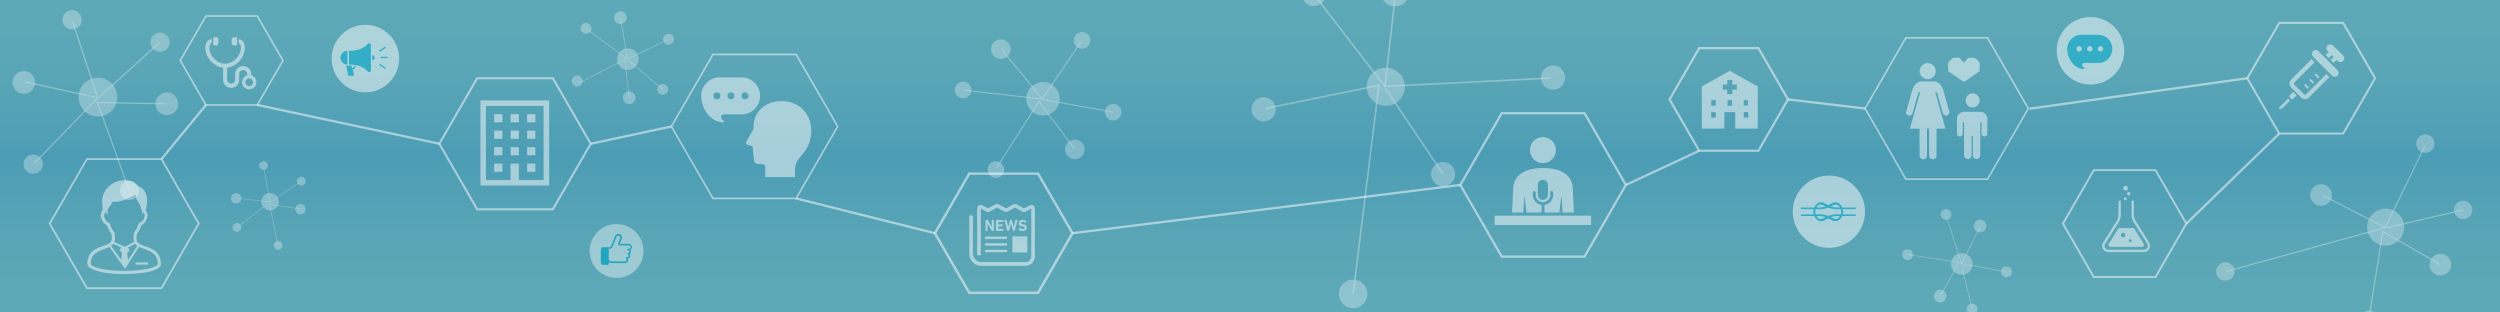 <svg xmlns="http://www.w3.org/2000/svg" xmlns:xlink="http://www.w3.org/1999/xlink" viewBox="0 0 1200 150"><rect x="0" y="0" width="1200" height="150" fill="#333333" stroke="none"/><defs><style>.cls-1{isolation:isolate;}.cls-2{mix-blend-mode:multiply;fill:url(#名称未設定グラデーション_75);}.cls-3{opacity:0.6;}.cls-22,.cls-4{fill:#fff;}.cls-10,.cls-11,.cls-12,.cls-13,.cls-14,.cls-15,.cls-16,.cls-17,.cls-18,.cls-21,.cls-23,.cls-4,.cls-5,.cls-6,.cls-7,.cls-8,.cls-9{opacity:0.5;}.cls-10,.cls-11,.cls-12,.cls-13,.cls-14,.cls-15,.cls-16,.cls-17,.cls-18,.cls-23,.cls-5,.cls-6,.cls-7,.cls-8,.cls-9{fill:none;stroke:#fff;stroke-miterlimit:10;}.cls-5{stroke-width:0.61px;}.cls-6{stroke-width:0.29px;}.cls-7{stroke-width:0.36px;}.cls-8{stroke-width:0.81px;}.cls-9{stroke-width:0.55px;}.cls-10{stroke-width:0.64px;}.cls-11{stroke-width:0.79px;}.cls-12{stroke-width:0.86px;}.cls-13{stroke-width:1.11px;}.cls-14{stroke-width:1.02px;}.cls-15{stroke-width:1.08px;}.cls-16{stroke-width:0.99px;}.cls-17{stroke-width:1.22px;}.cls-18{stroke-width:0.95px;}.cls-19{opacity:0.8;}.cls-20{fill:#14a5c0;}.cls-23{stroke-width:0.78px;}</style><linearGradient id="名称未設定グラデーション_75" x1="600" y1="1.6" x2="600" y2="145.79" gradientUnits="userSpaceOnUse"><stop offset="0" stop-color="#5ea9b7"/><stop offset="0.23" stop-color="#5aa6b7"/><stop offset="0.47" stop-color="#4e9eb5"/><stop offset="0.5" stop-color="#4b9cb5"/><stop offset="0.77" stop-color="#59a5b6"/><stop offset="1" stop-color="#5ea9b7"/></linearGradient></defs><title>アートボード 3</title><g class="cls-1"><g id="レイヤー_11" data-name="レイヤー 11"><rect class="cls-2" width="1200" height="150"/></g><g id="放射状"><g class="cls-3"><circle class="cls-4" cx="1145.14" cy="109" r="8.91"/><circle class="cls-4" cx="1171.38" cy="127.03" r="5.21"/><circle class="cls-4" cx="1114.1" cy="93.6" r="5.21"/><circle class="cls-4" cx="1182.31" cy="100.76" r="4.42"/><circle class="cls-4" cx="1137.06" cy="153.55" r="4.42"/><circle class="cls-4" cx="1164.17" cy="68.95" r="4.42"/><circle class="cls-4" cx="1068.15" cy="130.31" r="4.42"/><polyline class="cls-5" points="1163.97 69.97 1144.91 109.24 1114.79 93.73"/><line class="cls-5" x1="1144.91" y1="109.24" x2="1068.56" y2="130.31"/><polyline class="cls-5" points="1171.38 127.03 1143.78 111.15 1137.06 152.74"/><line class="cls-5" x1="1182.31" y1="100.76" x2="1145.62" y2="109.32"/></g><g class="cls-3"><circle class="cls-4" cx="129.63" cy="96.8" r="4.2" transform="translate(-25.87 52.15) rotate(-20.73)"/><circle class="cls-4" cx="144.21" cy="100.38" r="2.46" transform="translate(-26.19 57.55) rotate(-20.73)"/><circle class="cls-4" cx="113.36" cy="95.19" r="2.46" transform="translate(-26.36 46.29) rotate(-20.73)"/><circle class="cls-4" cx="144.65" cy="86.96" r="2.09" transform="translate(-21.42 56.83) rotate(-20.73)"/><circle class="cls-4" cx="133.5" cy="117.81" r="2.09" transform="translate(-33.06 54.88) rotate(-20.73)"/><circle class="cls-4" cx="126.48" cy="79.44" r="2.09" transform="translate(-19.93 49.92) rotate(-20.73)"/><circle class="cls-4" cx="113.68" cy="109.17" r="2.09" transform="translate(-31.28 47.31) rotate(-20.73)"/><polyline class="cls-6" points="126.56 79.92 129.56 96.95 113.69 95.14"/><line class="cls-6" x1="129.56" y1="96.95" x2="113.86" y2="109.1"/><polyline class="cls-6" points="144.21 100.38 129.39 97.98 133.36 117.45"/><line class="cls-6" x1="144.65" y1="86.96" x2="129.89" y2="96.86"/></g><g class="cls-3"><circle class="cls-4" cx="301.35" cy="28.39" r="5.19" transform="translate(42.47 185.23) rotate(-36.59)"/><circle class="cls-4" cx="302.03" cy="46.92" r="3.04" transform="translate(31.56 189.28) rotate(-36.59)"/><circle class="cls-4" cx="297.77" cy="8.51" r="3.04" transform="translate(53.61 179.18) rotate(-36.59)"/><circle class="cls-4" cx="318.11" cy="42.91" r="2.58" transform="translate(37.12 198.08) rotate(-36.59)"/><circle class="cls-4" cx="277.7" cy="40.07" r="2.58" transform="matrix(0.8, -0.6, 0.6, 0.8, 30.84, 173.44)"/><circle class="cls-4" cx="320.91" cy="18.79" r="2.58" transform="translate(52.05 195) rotate(-36.59)"/><circle class="cls-4" cx="281.28" cy="13.61" r="2.58" transform="translate(47.32 170.35) rotate(-36.59)"/><polyline class="cls-7" points="320.37 19.05 301.15 28.36 297.95 8.88"/><line class="cls-7" x1="301.15" y1="28.36" x2="281.42" y2="13.8"/><polyline class="cls-7" points="302.03 46.92 299.87 28.5 278.08 39.79"/><line class="cls-7" x1="318.11" y1="42.91" x2="301.37" y2="28.72"/></g><g class="cls-3"><circle class="cls-4" cx="941.63" cy="126.73" r="5.19" transform="translate(-1.19 9.19) rotate(-0.56)"/><circle class="cls-4" cx="931.28" cy="142.11" r="3.04" transform="translate(-1.34 9.09) rotate(-0.56)"/><circle class="cls-4" cx="950.43" cy="108.55" r="3.04" transform="translate(-1.01 9.28) rotate(-0.56)"/><circle class="cls-4" cx="946.65" cy="148.33" r="2.58" transform="translate(-1.4 9.24) rotate(-0.56)"/><circle class="cls-4" cx="915.63" cy="122.27" r="2.58" transform="translate(-1.15 8.94) rotate(-0.56)"/><circle class="cls-4" cx="963.1" cy="130.48" r="2.58" transform="translate(-1.23 9.4) rotate(-0.56)"/><circle class="cls-4" cx="934.09" cy="102.97" r="2.58" transform="translate(-0.96 9.12) rotate(-0.56)"/><polyline class="cls-7" points="962.5 130.36 941.49 126.59 950.36 108.96"/><line class="cls-7" x1="941.49" y1="126.59" x2="934.09" y2="103.21"/><polyline class="cls-7" points="931.28 142.11 940.37 125.95 916.11 122.27"/><line class="cls-7" x1="946.65" y1="148.33" x2="941.45" y2="127.01"/></g><g class="cls-3"><circle class="cls-4" cx="665.18" cy="41.63" r="9.16" transform="translate(28.33 238.15) rotate(-20.73)"/><circle class="cls-4" cx="649.5" cy="141.05" r="6.87" transform="translate(-7.88 239.04) rotate(-20.73)"/><circle class="cls-4" cx="669.68" cy="-3.79" r="6.87" transform="translate(44.7 236.81) rotate(-20.73)"/><circle class="cls-4" cx="692.66" cy="83.56" r="5.82" transform="translate(15.27 250.6) rotate(-20.73)"/><circle class="cls-4" cx="606.54" cy="52.44" r="5.82" transform="translate(20.71 218.1) rotate(-20.73)"/><circle class="cls-4" cx="745.46" cy="37.24" r="5.82" transform="translate(35.08 266.29) rotate(-20.73)"/><circle class="cls-4" cx="630.66" cy="-2.9" r="5.82" transform="translate(41.86 223.05) rotate(-20.73)"/><polyline class="cls-8" points="744.11 37.47 664.77 41.45 669.84 -2.88"/><line class="cls-8" x1="664.77" y1="41.45" x2="630.85" y2="-2.4"/><polyline class="cls-8" points="649.5 141.06 661.9 40.96 607.54 52.06"/><line class="cls-8" x1="692.66" y1="83.56" x2="665.01" y2="42.36"/></g><g class="cls-3"><circle class="cls-4" cx="500.6" cy="47.4" r="8.03" transform="translate(258.93 488.36) rotate(-66.68)"/><circle class="cls-4" cx="515.88" cy="71.68" r="4.7" transform="translate(245.87 517.07) rotate(-66.68)"/><circle class="cls-4" cx="480.39" cy="23.57" r="4.7" transform="translate(268.61 455.41) rotate(-66.68)"/><circle class="cls-4" cx="534.3" cy="53.83" r="3.99" transform="translate(273.39 523.2) rotate(-66.68)"/><circle class="cls-4" cx="478.01" cy="81.39" r="3.99" transform="translate(214.07 488.15) rotate(-66.68)"/><circle class="cls-4" cx="519.34" cy="19.37" r="3.99" transform="translate(296 488.64) rotate(-66.68)"/><circle class="cls-4" cx="462.26" cy="43.19" r="3.99" transform="translate(239.64 450.61) rotate(-66.68)"/><polyline class="cls-9" points="518.81 20.14 500.31 47.51 480.92 23.93"/><line class="cls-9" x1="500.31" y1="47.51" x2="462.6" y2="43.34"/><polyline class="cls-9" points="515.88 71.68 498.7 48.69 478.3 80.72"/><line class="cls-9" x1="534.3" y1="53.83" x2="500.88" y2="47.83"/></g><g class="cls-3"><circle class="cls-4" cx="46.99" cy="46.6" r="9.31" transform="translate(-16.69 28.58) rotate(-28.96)"/><circle class="cls-4" cx="80.1" cy="49.81" r="5.45" transform="translate(-14.1 45.01) rotate(-28.96)"/><circle class="cls-4" cx="11.46" cy="39.57" r="5.45" transform="translate(-17.73 10.5) rotate(-28.96)"/><circle class="cls-4" cx="76.8" cy="20.26" r="4.62" transform="translate(-0.2 39.72) rotate(-28.96)"/><circle class="cls-4" cx="62.14" cy="91.42" r="4.62" transform="translate(-36.5 41.52) rotate(-28.96)"/><circle class="cls-4" cx="34.59" cy="9.53" r="4.62" transform="translate(-0.29 17.94) rotate(-28.96)"/><circle class="cls-4" cx="15.94" cy="78.77" r="4.62" transform="translate(-36.15 17.57) rotate(-28.96)"/><polyline class="cls-10" points="34.92 10.57 46.89 46.94 12.16 39.34"/><line class="cls-10" x1="46.89" y1="46.94" x2="16.31" y2="78.56"/><polyline class="cls-10" points="80.1 49.81 46.83 49.25 61.72 90.68"/><line class="cls-10" x1="76.8" y1="20.26" x2="47.58" y2="46.65"/></g></g><g id="六角形"><circle class="cls-4" cx="1003.42" cy="24.39" r="16.21"/><circle class="cls-4" cx="175.38" cy="28.12" r="16.21"/><polygon class="cls-11" points="382.13 26.13 342.22 26.13 322.27 60.7 342.22 95.26 382.13 95.26 402.09 60.7 382.13 26.13"/><polygon class="cls-12" points="77.51 76.35 41.73 76.35 23.84 107.33 41.73 138.32 77.51 138.32 95.39 107.33 77.51 76.35"/><polygon class="cls-13" points="760.56 54.36 720.83 54.36 700.96 88.77 720.83 123.17 760.56 123.17 780.43 88.77 760.56 54.36"/><polygon class="cls-14" points="265.37 37.55 229.04 37.55 210.88 69.01 229.04 100.47 265.37 100.47 283.53 69.01 265.37 37.55"/><polygon class="cls-15" points="844.04 23.11 815.61 23.11 801.39 47.73 815.61 72.35 844.04 72.35 858.25 47.73 844.04 23.11"/><polygon class="cls-16" points="1124.71 10.98 1094.04 10.98 1078.7 37.55 1094.04 64.11 1124.71 64.11 1140.05 37.55 1124.71 10.98"/><polygon class="cls-17" points="498.27 83.35 465.25 83.35 448.75 111.94 465.25 140.53 498.27 140.53 514.78 111.94 498.27 83.35"/><polygon class="cls-11" points="123.5 7.7 98.85 7.7 86.53 29.04 98.85 50.38 123.5 50.38 135.82 29.04 123.5 7.7"/><polygon class="cls-18" points="1034.64 81.68 1005.02 81.68 990.21 107.33 1005.02 132.98 1034.64 132.98 1049.45 107.33 1034.64 81.68"/><path class="cls-4" d="M469.87,98.62h0Z"/><path class="cls-4" d="M495.93,98.62a1.71,1.71,0,0,0-1.69,0L491.56,100,488,98.14a1.72,1.72,0,0,0-1.63,0L482.9,100l-3.51-1.9a1.72,1.72,0,0,0-1.63,0L474.24,100l-2.68-1.45a1.71,1.71,0,0,0-2.53,1.5v22.48h1.76v-22.4l2.63,1.43a1.71,1.71,0,0,0,1.63,0l3.51-1.91,3.51,1.9a1.71,1.71,0,0,0,1.63,0l3.51-1.91,3.52,1.91a1.71,1.71,0,0,0,1.63,0l2.64-1.43v22.89a2.78,2.78,0,0,1-2.78,2.78h-21.1a4.11,4.11,0,0,1-4.11-4.11V103.41h-1.76v18.33a5.87,5.87,0,0,0,5.87,5.87h21.1a4.54,4.54,0,0,0,4.54-4.54v-23A1.71,1.71,0,0,0,495.93,98.62Z"/><rect class="cls-4" x="485.96" y="113.46" width="7.17" height="7.73"/><rect class="cls-4" x="472.82" y="113.58" width="10.56" height="1.17"/><rect class="cls-4" x="472.82" y="119.89" width="10.56" height="1.17"/><rect class="cls-4" x="472.82" y="116.74" width="10.56" height="1.17"/><path class="cls-4" d="M474.06,110.73v-3.29h0l1.86,3.29a.14.14,0,0,0,.13.08H477l.08-.08v-5.08l-.08-.08h-.87l-.08.08v3.3h0l-1.85-3.3a.14.14,0,0,0-.13-.08h-.92l-.08.08v5.08l.08.08H474Z"/><polygon class="cls-4" points="479.25 106.55 481.51 106.55 481.58 106.47 481.58 105.65 481.51 105.57 478.15 105.57 478.07 105.65 478.07 110.73 478.15 110.81 481.51 110.81 481.58 110.73 481.58 109.91 481.51 109.83 479.25 109.83 479.21 109.79 479.21 108.7 479.25 108.65 481.13 108.65 481.21 108.58 481.21 107.76 481.13 107.68 479.25 107.68 479.21 107.64 479.21 106.6 479.25 106.55"/><path class="cls-4" d="M488.43,105.57h-1a.08.08,0,0,0-.09.08l-.72,3.29h0l-.92-3.29-.09-.08h-.67a.1.1,0,0,0-.1.08l-.89,3.29h0l-.75-3.29a.09.09,0,0,0-.09-.08h-1c-.05,0-.07,0-.06.08l1.36,5.08.09.08h.77a.1.1,0,0,0,.1-.08l.92-3.26h0l.91,3.26a.1.1,0,0,0,.1.08H487a.09.09,0,0,0,.1-.08l1.35-5.08S488.48,105.57,488.43,105.57Z"/><path class="cls-4" d="M490.89,109.91a2.22,2.22,0,0,1-1.37-.54h-.12l-.58.67v.13a3.09,3.09,0,0,0,2,.72c1.36,0,2.06-.7,2.06-1.65s-.57-1.44-1.65-1.59l-.28,0c-.6-.08-.82-.28-.82-.58s.24-.57.7-.57a2.17,2.17,0,0,1,1.22.4l.11,0,.47-.7c0-.05,0-.08,0-.12a3,3,0,0,0-1.78-.55,1.64,1.64,0,0,0-1.86,1.6c0,.92.59,1.42,1.66,1.57l.28,0c.62.08.81.28.81.58S491.44,109.91,490.89,109.91Z"/><g class="cls-19"><circle class="cls-4" cx="295.95" cy="120.48" r="12.93"/><path class="cls-20" d="M303.33,118.61a1.55,1.55,0,0,0-1.55-1.55h-3.59l-.52,0h-.15a.41.41,0,0,1,0-.09s0-.06,0-.1l.88-2.19a1.71,1.71,0,1,0-3.17-1.28h0l-1.5,3.77h0c-.1.24-.18.46-.26.65a1.7,1.7,0,0,1-.37.63.7.7,0,0,1-.25.15,1.28,1.28,0,0,1-.42.06,1.68,1.68,0,0,0-.32,0h-2.42a1.3,1.3,0,0,0-1.3,1.3v5.89a1.3,1.3,0,0,0,1.3,1.3h1.8a.72.72,0,0,0,.72-.72v-.6a2.63,2.63,0,0,0,.4.19,5.11,5.11,0,0,0,1.81.27H300a1.55,1.55,0,0,0,1.55-1.55,1.51,1.51,0,0,0-.11-.57,1.55,1.55,0,0,0,1.06-1.47,1.52,1.52,0,0,0-.21-.77,1.25,1.25,0,0,0,.39-.57,2.12,2.12,0,0,0,.11-.71,1.22,1.22,0,0,0-.09-.44,1.52,1.52,0,0,0-.16-.3A1.55,1.55,0,0,0,303.33,118.61Zm-1.55.78h-.26a.38.38,0,0,0,0,.76.4.4,0,0,1,.19,0,.59.59,0,0,1,.23.23.56.56,0,0,1,.08.26,1.18,1.18,0,0,1-.11.56.42.42,0,0,1-.11.13.46.46,0,0,1-.19.08.38.38,0,0,0-.17.67.78.78,0,0,1,.29.6.79.79,0,0,1-.79.79h-.18a.38.38,0,0,0-.25.67.78.78,0,0,1,.27.59.79.79,0,0,1-.79.78h-5.58a4.73,4.73,0,0,1-1.41-.17,1.85,1.85,0,0,1-.65-.34l-.16-.16v-5.44a.89.89,0,0,1,.22,0,1.88,1.88,0,0,0,.86-.18,1.48,1.48,0,0,0,.45-.36,2.57,2.57,0,0,0,.4-.69c.1-.24.19-.49.29-.73h0l1.5-3.77a.95.95,0,0,1,1.76.71l-.9,2.24a.37.37,0,0,0,0,.09,1.82,1.82,0,0,0,0,.24,1,1,0,0,0,.07.4.74.74,0,0,0,.17.25.78.78,0,0,0,.35.19,1.26,1.26,0,0,0,.33,0c.22,0,.41,0,.52,0h3.59a.79.79,0,1,1,0,1.57Z"/></g><circle class="cls-4" cx="877.88" cy="101.61" r="17.35"/><path class="cls-4" d="M336.57,46c0,6.51,4.8,12.7,10.47,12.7.44,0,.87-.32.32-.71a2.49,2.49,0,0,1-1.27-2c0-.48.4-1.07,1.67-1.07h8.49a8.89,8.89,0,0,0,0-17.77H345.46A8.89,8.89,0,0,0,336.57,46Zm19.34,0a1.69,1.69,0,1,1,1.69,1.69A1.69,1.69,0,0,1,355.91,46Zm-6.75,0a1.69,1.69,0,1,1,1.69,1.69A1.69,1.69,0,0,1,349.17,46Zm-6.75,0a1.69,1.69,0,1,1,1.69,1.69A1.69,1.69,0,0,1,342.42,46Z"/><path class="cls-4" d="M1020.26,91.5a1.15,1.15,0,1,0-1.14-1.15A1.15,1.15,0,0,0,1020.26,91.5Z"/><path class="cls-4" d="M1020.84,95.38a.67.67,0,1,0-.67.67A.67.67,0,0,0,1020.84,95.38Z"/><path class="cls-4" d="M1021,93a.81.81,0,1,0,.81-.8A.81.81,0,0,0,1021,93Z"/><path class="cls-4" d="M1031.64,116.46l-6.45-10.3a5.89,5.89,0,0,1-.9-3.13V96.35h-1.14V103a7,7,0,0,0,1.07,3.73l6.45,10.3a1.85,1.85,0,0,1-1.57,2.84h0l-17.05,0a1.85,1.85,0,0,1-1.57-2.84l6.47-10.28A7,7,0,0,0,1018,103V96.35h-1.14V103a5.9,5.9,0,0,1-.9,3.13l-6.47,10.28A3,3,0,0,0,1012,121l17.06,0v0h0a3,3,0,0,0,2.5-4.58Z"/><path class="cls-4" d="M1016.66,109.9l-4.45,7.07a1,1,0,0,0,0,1,1,1,0,0,0,.85.52h15.09a1,1,0,0,0,.82-1.49l-4.43-7.08a1,1,0,0,0-.82-.46h-6.2A1,1,0,0,0,1016.66,109.9Zm5.88,4.92a.71.71,0,1,1-.71.71A.71.71,0,0,1,1022.54,114.81Zm-3.42-3.06a1.07,1.07,0,1,1-1.07,1.07A1.07,1.07,0,0,1,1019.12,111.75Z"/><path class="cls-4" d="M76.94,124.28a7,7,0,0,0-2.77-4,11.26,11.26,0,0,0-1.86-1.08c-1-.45-1.94-.8-2.85-1.13a15.07,15.07,0,0,1-2.38-1,5.06,5.06,0,0,1-.63-.44,2.72,2.72,0,0,1-.64-.75,2.41,2.41,0,0,1-.3-1,7.77,7.77,0,0,1,0-.78,9.31,9.31,0,0,1,.24-2,8.61,8.61,0,0,0,1.13-1.66,17.92,17.92,0,0,0,1-2.33,4.43,4.43,0,0,0,.64-.35,4.58,4.58,0,0,0,1.31-1.37,7.07,7.07,0,0,0,.89-2.26,3.43,3.43,0,0,0,.09-.76,3.48,3.48,0,0,0-.33-1.46,3.92,3.92,0,0,0-.54-.85c.11-.4.24-.94.36-1.57a16.84,16.84,0,0,0,.3-3,11.14,11.14,0,0,0-.2-2.18,7.83,7.83,0,0,0-.49-1.61,5.94,5.94,0,0,0-1.51-2.12A6.28,6.28,0,0,0,66,89.27,8.73,8.73,0,0,0,64.71,88a6.73,6.73,0,0,0-2.28-1.21,8.1,8.1,0,0,0-2.36-.32c-.42,0-.83,0-1.25.06s-.72.08-1,.12a6.74,6.74,0,0,0-1.14.29c-.35.12-.68.26-1.12.43-.17.06-.38.16-.65.29a11.52,11.52,0,0,0-1.68,1,10.85,10.85,0,0,0-2.82,3.06,9.51,9.51,0,0,0-1,2.3A10.18,10.18,0,0,0,49,96.94a12.17,12.17,0,0,0,.18,2c0,.05,0,.1,0,.15s0,.18,0,.28l0,.41c0,.06,0,.12,0,.16a.46.46,0,0,1,0,.05v0h0v.08l.17.77a4.07,4.07,0,0,0-.64.92,3.44,3.44,0,0,0-.37,1.56,3.34,3.34,0,0,0,.09.76h0a8,8,0,0,0,.54,1.61,5,5,0,0,0,1.2,1.65,4.4,4.4,0,0,0,1.11.72,18.38,18.38,0,0,0,1,2.33,8.63,8.63,0,0,0,1.13,1.66,9.27,9.27,0,0,1,.24,2,7.39,7.39,0,0,1,0,.78,2.57,2.57,0,0,1-.17.7,2.41,2.41,0,0,1-.56.82,4.47,4.47,0,0,1-.94.69,11.3,11.3,0,0,1-1.3.61c-.84.34-1.79.66-2.76,1a15.79,15.79,0,0,0-2.16,1,8.86,8.86,0,0,0-1.5,1.09,6.89,6.89,0,0,0-1.71,2.42,9,9,0,0,0-.65,3.53,1.53,1.53,0,0,0,.11.55,2,2,0,0,0,.25.45,3.47,3.47,0,0,0,.74.72,8.94,8.94,0,0,0,2.15,1.1A26.75,26.75,0,0,0,50.82,131a63.29,63.29,0,0,0,8.8.55,66,66,0,0,0,7.82-.42,35.94,35.94,0,0,0,4.24-.74,20,20,0,0,0,2.34-.71,11.27,11.27,0,0,0,1.32-.59,6.58,6.58,0,0,0,.76-.47,3.53,3.53,0,0,0,.81-.78,1.93,1.93,0,0,0,.25-.46,1.48,1.48,0,0,0,.1-.52A9.8,9.8,0,0,0,76.94,124.28ZM65.87,118l-4.4,6.87L61,121.5l1.25-1.32-.81-1.35,3.41-1.8a4.29,4.29,0,0,0,.3.35A5,5,0,0,0,65.87,118ZM53.7,109.75a17.44,17.44,0,0,1-1-2.43l-.12-.32-.32-.12a3,3,0,0,1-.65-.33,3.08,3.08,0,0,1-.89-.94,5.64,5.64,0,0,1-.7-1.8h0a2,2,0,0,1,0-.43,2,2,0,0,1,.22-.9,2.66,2.66,0,0,1,.48-.66,11,11,0,0,0,.72,1c.33.33.38-.45.22-1.32-.29-1.61.49-.88,2.47-4.74,4,.88,10.9-3.33,10.9-3.33a7.32,7.32,0,0,0,1.41,3.69c1.26,1.67,2,5.6,2,5.6s.17-.32.42-.76a2.53,2.53,0,0,1,.37.57,2,2,0,0,1,.19.84,2,2,0,0,1,0,.43,6.5,6.5,0,0,1-.44,1.32A3.6,3.6,0,0,1,68,106.3a2.94,2.94,0,0,1-1,.57l-.32.12-.12.33a17.69,17.69,0,0,1-1,2.44,6.9,6.9,0,0,1-1,1.5l-.14.15,0,.2a11.29,11.29,0,0,0-.32,2.5,9.15,9.15,0,0,0,0,.93,4,4,0,0,0,.26,1.07l0,0-4.46,2.35L54.9,116.2a4,4,0,0,0,.3-1.17h0a8.76,8.76,0,0,0,0-.93,11.23,11.23,0,0,0-.32-2.51l0-.2-.14-.15A6.94,6.94,0,0,1,53.7,109.75Zm0,8a4.57,4.57,0,0,0,.7-.7l3.77,1.75-.81,1.34,1.25,1.32-.46,3.18L53.31,118Zm22.08,9.11a1.62,1.62,0,0,1-.36.38,4.64,4.64,0,0,1-.68.45,11.46,11.46,0,0,1-2,.83,29.66,29.66,0,0,1-5.17,1.05,64,64,0,0,1-7.86.44,64.88,64.88,0,0,1-7.64-.41,35,35,0,0,1-4.07-.71,18.65,18.65,0,0,1-2.17-.66,10.38,10.38,0,0,1-1.15-.51,5.5,5.5,0,0,1-.6-.37,2.06,2.06,0,0,1-.47-.44.53.53,0,0,1-.07-.11v0a8.38,8.38,0,0,1,.25-2.14,5.55,5.55,0,0,1,2.18-3.17,9.76,9.76,0,0,1,1.6-.94c.86-.41,1.79-.74,2.71-1.08a21.43,21.43,0,0,0,2.22-.92L60,129l6.74-10.51c.34.17.69.33,1,.48.9.37,1.87.69,2.8,1.06a14.63,14.63,0,0,1,2,.93,7.49,7.49,0,0,1,1.27.91,5.4,5.4,0,0,1,1.38,1.92,7.48,7.48,0,0,1,.54,3A.37.37,0,0,1,75.74,126.89Z"/><rect class="cls-4" x="65.12" y="125.98" width="5.88" height="1.03"/><path class="cls-4" d="M740.6,78.29a6.24,6.24,0,1,0-6.24-6.24A6.24,6.24,0,0,0,740.6,78.29Z"/><rect class="cls-4" x="717.46" y="103.52" width="46.27" height="4.47"/><path class="cls-4" d="M731.76,93.83l1,8.16h7.14V98.34a4.88,4.88,0,0,1-4.17-4.82V92.44a.69.69,0,1,1,1.39,0v1.09a3.48,3.48,0,0,0,7,0V92.44a.7.7,0,1,1,1.39,0v1.09a4.88,4.88,0,0,1-4.17,4.82V102h7.14l1-8.16.62,8.16h5.37l-.52-11.58c-.43-8.81-9.88-9.76-14.31-9.76s-13.88.95-14.31,9.76L725.77,102h5.37Zm6.4-4.83A2.43,2.43,0,1,1,743,89v4.52a2.43,2.43,0,0,1-4.87,0V89Z"/><g class="cls-21"><path class="cls-22" d="M376.09,48.58c-7.88-.48-14.52,4.47-14.37,12.55v.73l-3.42,6a1.17,1.17,0,0,0,.79,1.72l2.12.58.66,6.41a2.21,2.21,0,0,0,2.45,2.14l1.69.13a1.17,1.17,0,0,1,1.3,1.16v5h14.3v-3.4a10.33,10.33,0,0,1,1-4.22c2.32-3.71,6.09-5.68,6.73-13.28S385.4,49.15,376.09,48.58Z"/></g><g class="cls-19"><path class="cls-20" d="M170,32a1.47,1.47,0,0,1-.59.66,1.33,1.33,0,0,1-.32.14l-.36-1.32h-2.54l.89,4.47a.58.58,0,0,0,.57.47h1.66a.58.58,0,0,0,.56-.74l-.62-2.29.14,0a2,2,0,0,0,.92-.69,2.46,2.46,0,0,0,.42-1l-.61-.1A2,2,0,0,1,170,32Z"/><path class="cls-20" d="M177.19,20.78c-.47,0-1.22.8-1.54,1.12s-2.5,2.49-8.13,2.49V31c5.63,0,7.85,2.21,8.13,2.49s1.08,1.12,1.54,1.12a.84.84,0,0,0,.84-.84V21.62A.84.84,0,0,0,177.19,20.78Z"/><path class="cls-20" d="M166.75,24.39a3.29,3.29,0,1,0,0,6.59Z"/><path class="cls-20" d="M178.72,26.45v2.47a1.24,1.24,0,0,0,0-2.47Z"/><rect class="cls-20" x="182.75" y="27.27" width="3.33" height="0.65"/><polygon class="cls-20" points="185.29 22.92 184.94 22.37 181.92 24.3 182.26 24.85 185.29 22.92"/><polygon class="cls-20" points="181.92 31.16 184.94 33.09 185.29 32.54 182.26 30.61 181.92 31.16"/></g><polygon class="cls-23" points="954 18.16 914.82 18.16 895.23 52.09 914.82 86.02 954 86.02 973.59 52.09 954 18.16"/><path class="cls-4" d="M948.27,28.08a1.53,1.53,0,0,0-.91-.36h-2.06a1.31,1.31,0,0,0-.88.4L943,29.76a.43.43,0,0,1-.68,0l-1.41-1.65a1.31,1.31,0,0,0-.88-.4H938a1.53,1.53,0,0,0-.92.36l-1.62,1.55a1.4,1.4,0,0,0-.38.88v3.14a1.11,1.11,0,0,0,.44.81l6.72,4.62a.83.83,0,0,0,.87,0l6.72-4.62a1.11,1.11,0,0,0,.44-.81V30.51a1.4,1.4,0,0,0-.38-.88Z"/><path class="cls-4" d="M925.29,38a3.85,3.85,0,1,0-3.85-3.85A3.85,3.85,0,0,0,925.29,38Z"/><path class="cls-4" d="M932.81,43.46c-.78-2.64-2.53-4.38-4.5-4.38h-6c-2,0-3.72,1.75-4.5,4.38l-2.84,10.06a1.59,1.59,0,0,0,1.16,1.92A1.56,1.56,0,0,0,918,54.31l2.83-10h.83l-4.92,17.45h4.64V74.68a1.79,1.79,0,0,0,3.58,0V61.73h1V74.68a1.79,1.79,0,0,0,3.58,0V61.73h4.29l-4.92-17.45h.83l2.83,10a1.56,1.56,0,0,0,1.91,1.13,1.59,1.59,0,0,0,1.16-1.92Z"/><path class="cls-4" d="M946.88,51.57a3.37,3.37,0,1,0-3.37-3.37A3.37,3.37,0,0,0,946.88,51.57Z"/><path class="cls-4" d="M950.76,53.65h-8.23a3.52,3.52,0,0,0-3.17,3.17v7.33a1.37,1.37,0,1,0,2.75,0V58.69h.63V74.55a1.8,1.8,0,1,0,3.61,0v-9.2h.58v9.2a1.8,1.8,0,1,0,3.61,0V58.69h.63v5.46a1.37,1.37,0,1,0,2.75,0V56.82A3.52,3.52,0,0,0,950.76,53.65Z"/><path class="cls-4" d="M1106.86,45.31a.62.62,0,0,1-.21.14.65.65,0,0,1-.36,0,.63.63,0,0,1-.33-.18l-4.73-4.73a.63.63,0,0,1-.14-.21.65.65,0,0,1,0-.36.63.63,0,0,1,.18-.33L1111,29.9l-1.46-1.46-9.77,9.77a2.7,2.7,0,0,0,0,3.83l4.73,4.73a2.68,2.68,0,0,0,.89.59,2.7,2.7,0,0,0,2.93-.59l9.77-9.77-1.46-1.46Z"/><path class="cls-4" d="M1099.13,45.67a.76.76,0,0,0-.14,1l.84.84a.76.76,0,0,0,1-.14l1.58-1.58-1.74-1.74Z"/><polygon class="cls-4" points="1093.63 51.97 1095.2 52.28 1099.23 48.24 1098.29 47.31 1093.63 51.97"/><path class="cls-4" d="M1112.86,24.57a1.84,1.84,0,0,0-2.61,2.61l9.11,9.11a1.84,1.84,0,0,0,2.61-2.61Z"/><path class="cls-4" d="M1124.69,26.66l-4.82-4.82a1.84,1.84,0,0,0-2.61,2.61l.5.5-1.46,1.46,1.46,1.46,1.46-1.46.9.9-1.46,1.46,1.46,1.46,1.46-1.46.5.5a1.84,1.84,0,1,0,2.61-2.61Z"/><rect class="cls-4" x="1111.73" y="35.21" width="0.89" height="2.47" transform="translate(299.98 797.1) rotate(-45)"/><polygon class="cls-4" points="1110.17 40.2 1110.79 39.58 1109.05 37.83 1108.42 38.46 1110.17 40.2"/><rect class="cls-4" x="1106.7" y="40.25" width="0.89" height="2.47" transform="translate(294.94 795.02) rotate(-45)"/><path class="cls-4" d="M122.81,38.12a3.45,3.45,0,0,0-2.22-2v-.53a3.86,3.86,0,1,0-7.72,0v2.65a1.92,1.92,0,0,1-.15.75,1.94,1.94,0,0,1-1.78,1.18,1.91,1.91,0,0,1-.75-.15,1.94,1.94,0,0,1-.85-.7,1.92,1.92,0,0,1-.33-1.08V32.49a8.52,8.52,0,0,0,2.19-.56,10.17,10.17,0,0,0,3.72-2.64,10.9,10.9,0,0,0,1.3-1.77,9.57,9.57,0,0,0,.86-1.91,8.73,8.73,0,0,0,.44-2.66,6.32,6.32,0,0,0-.16-1.47,4.56,4.56,0,0,0-.35-1,3.43,3.43,0,0,0-.41-.65,2.77,2.77,0,0,0-.91-.73,2.63,2.63,0,0,0-1.18-.27v1.92a.75.75,0,0,1,.21,0l.15.06a.88.88,0,0,1,.25.22,2,2,0,0,1,.34.72,4.27,4.27,0,0,1,.14,1.15,6.82,6.82,0,0,1-.34,2.07,8,8,0,0,1-1,2,8.82,8.82,0,0,1-2.66,2.55,7.25,7.25,0,0,1-1.69.76,6.43,6.43,0,0,1-1.85.28,6.52,6.52,0,0,1-2.44-.48,7.64,7.64,0,0,1-1.63-.9,8.91,8.91,0,0,1-2-2A8.09,8.09,0,0,1,100.84,25a6.82,6.82,0,0,1-.34-2.07,4.44,4.44,0,0,1,.11-1,2.62,2.62,0,0,1,.2-.57,1.56,1.56,0,0,1,.18-.29.83.83,0,0,1,.27-.23.68.68,0,0,1,.32-.07V18.84a2.67,2.67,0,0,0-.72.1,2.58,2.58,0,0,0-.58.24,2.81,2.81,0,0,0-.8.69,3.92,3.92,0,0,0-.7,1.41,6.2,6.2,0,0,0-.22,1.67A8.73,8.73,0,0,0,99,25.6a9.88,9.88,0,0,0,1.25,2.52,10.75,10.75,0,0,0,3.25,3.1,9.2,9.2,0,0,0,2.14,1,8.45,8.45,0,0,0,1.45.3v5.78a3.86,3.86,0,1,0,7.72,0V35.62a1.92,1.92,0,0,1,.85-1.6,1.94,1.94,0,0,1,1.83-.18,2,2,0,0,1,.85.7,1.92,1.92,0,0,1,.33,1.08v.53l-.38.13a3.45,3.45,0,1,0,4.52,1.83Zm-1.49,2.06a1.85,1.85,0,0,1-.67.81,1.84,1.84,0,0,1-2.72-2.23,1.85,1.85,0,0,1,.67-.81,1.84,1.84,0,0,1,1.74-.17,1.85,1.85,0,0,1,.81.67,1.84,1.84,0,0,1,.17,1.74Z"/><path class="cls-4" d="M104.4,21.59a1.27,1.27,0,0,0,.48-1V19.08a1.27,1.27,0,0,0-1.56-1.24l-1,.24v3.5l1,.24A1.27,1.27,0,0,0,104.4,21.59Z"/><path class="cls-4" d="M111.69,21.59a1.27,1.27,0,0,0,1.08.24l1-.24v-3.5l-1-.24a1.27,1.27,0,0,0-1.56,1.24v1.5A1.27,1.27,0,0,0,111.69,21.59Z"/><path class="cls-4" d="M830.3,34l-13.44,7.51V61.72H827.7V53.83h5.2v7.89h10.84V41.49Zm-6.75,22.45h-2.17V53.83h2.17Zm0-5.74h-2.17V48.08h2.17Zm7.83,0h-2.17V48.08h2.17ZM833.69,43h-2.18v2.18h-2.43V43H826.9V40.59h2.18V38.4h2.43v2.18h2.18ZM837,48.08h2v2.59h-2Zm2.18,8.33H837V53.83h2.17Z"/><path class="cls-4" d="M230.61,48.2V89.07h33V48.2Zm30.32,38.23H249.06V78.52h-4v7.91H233.24V50.84h27.68Z"/><rect class="cls-4" x="237.2" y="54.79" width="3.95" height="3.95"/><rect class="cls-4" x="245.11" y="54.79" width="3.95" height="3.95"/><rect class="cls-4" x="253.02" y="54.79" width="3.95" height="3.95"/><rect class="cls-4" x="237.2" y="62.7" width="3.95" height="3.95"/><rect class="cls-4" x="245.11" y="62.7" width="3.95" height="3.95"/><rect class="cls-4" x="253.02" y="62.7" width="3.95" height="3.95"/><rect class="cls-4" x="237.2" y="70.61" width="3.95" height="3.95"/><rect class="cls-4" x="245.11" y="70.61" width="3.95" height="3.95"/><rect class="cls-4" x="253.02" y="70.61" width="3.95" height="3.95"/><rect class="cls-4" x="237.2" y="78.52" width="3.95" height="3.95"/><rect class="cls-4" x="253.02" y="78.52" width="3.95" height="3.95"/><g class="cls-19"><path class="cls-20" d="M992.28,23.46c0,4.94,3.64,9.63,7.95,9.63.33,0,.66-.24.24-.54a1.89,1.89,0,0,1-1-1.54c0-.37.3-.81,1.26-.81h6.44a6.74,6.74,0,0,0,0-13.48H999A6.74,6.74,0,0,0,992.28,23.46Zm14.67,0a1.28,1.28,0,1,1,1.28,1.28A1.28,1.28,0,0,1,1006.95,23.46Zm-5.12,0a1.28,1.28,0,1,1,1.28,1.28A1.28,1.28,0,0,1,1001.83,23.46Zm-5.12,0A1.28,1.28,0,1,1,998,24.74,1.28,1.28,0,0,1,996.71,23.46Z"/></g><g class="cls-19"><path class="cls-20" d="M884.71,101.65a4.8,4.8,0,0,1-1.24,3.28,3.17,3.17,0,0,1-4.08.82,24.06,24.06,0,0,0-4.39-1.91c-.68-.12-3-.16-3-.16h-7.62v-.78h8a11.28,11.28,0,0,1,5.26.78c2.44,1.11,3.16,1.6,4.14,1.35s2-2.16,2-3.39-.9-3.12-2-3.39-1.7.24-4.14,1.35a11.28,11.28,0,0,1-5.26.78h-8v-.78H872s2.35,0,3-.16a24.06,24.06,0,0,0,4.39-1.91,3.17,3.17,0,0,1,4.08.82A4.83,4.83,0,0,1,884.71,101.65Z"/><path class="cls-20" d="M870.42,101.65a4.8,4.8,0,0,0,1.24,3.28,3.17,3.17,0,0,0,4.08.82,24.06,24.06,0,0,1,4.39-1.91c.68-.12,3-.16,3-.16h7.62v-.78h-8a11.28,11.28,0,0,0-5.26.78c-2.44,1.11-3.16,1.6-4.14,1.35s-2-2.16-2-3.39.9-3.12,2-3.39,1.7.24,4.14,1.35a11.28,11.28,0,0,0,5.26.78h8v-.78h-7.62s-2.35,0-3-.16a24.06,24.06,0,0,1-4.39-1.91,3.17,3.17,0,0,0-4.08.82A4.83,4.83,0,0,0,870.42,101.65Z"/></g><line class="cls-13" x1="322.27" y1="60.7" x2="283.53" y2="69.01"/><line class="cls-13" x1="123.49" y1="50.38" x2="210.88" y2="69.01"/><line class="cls-13" x1="98.85" y1="50.38" x2="77.51" y2="76.35"/><line class="cls-13" x1="780.43" y1="88.77" x2="815.61" y2="72.35"/><line class="cls-13" x1="858.25" y1="47.73" x2="895.23" y2="52.09"/><line class="cls-13" x1="974.15" y1="52.18" x2="1078.7" y2="37.55"/><line class="cls-13" x1="1049.45" y1="107.33" x2="1094.04" y2="64.12"/><line class="cls-13" x1="382.13" y1="95.26" x2="448.75" y2="111.94"/><line class="cls-13" x1="514.78" y1="111.94" x2="700.96" y2="88.77"/></g></g></svg>